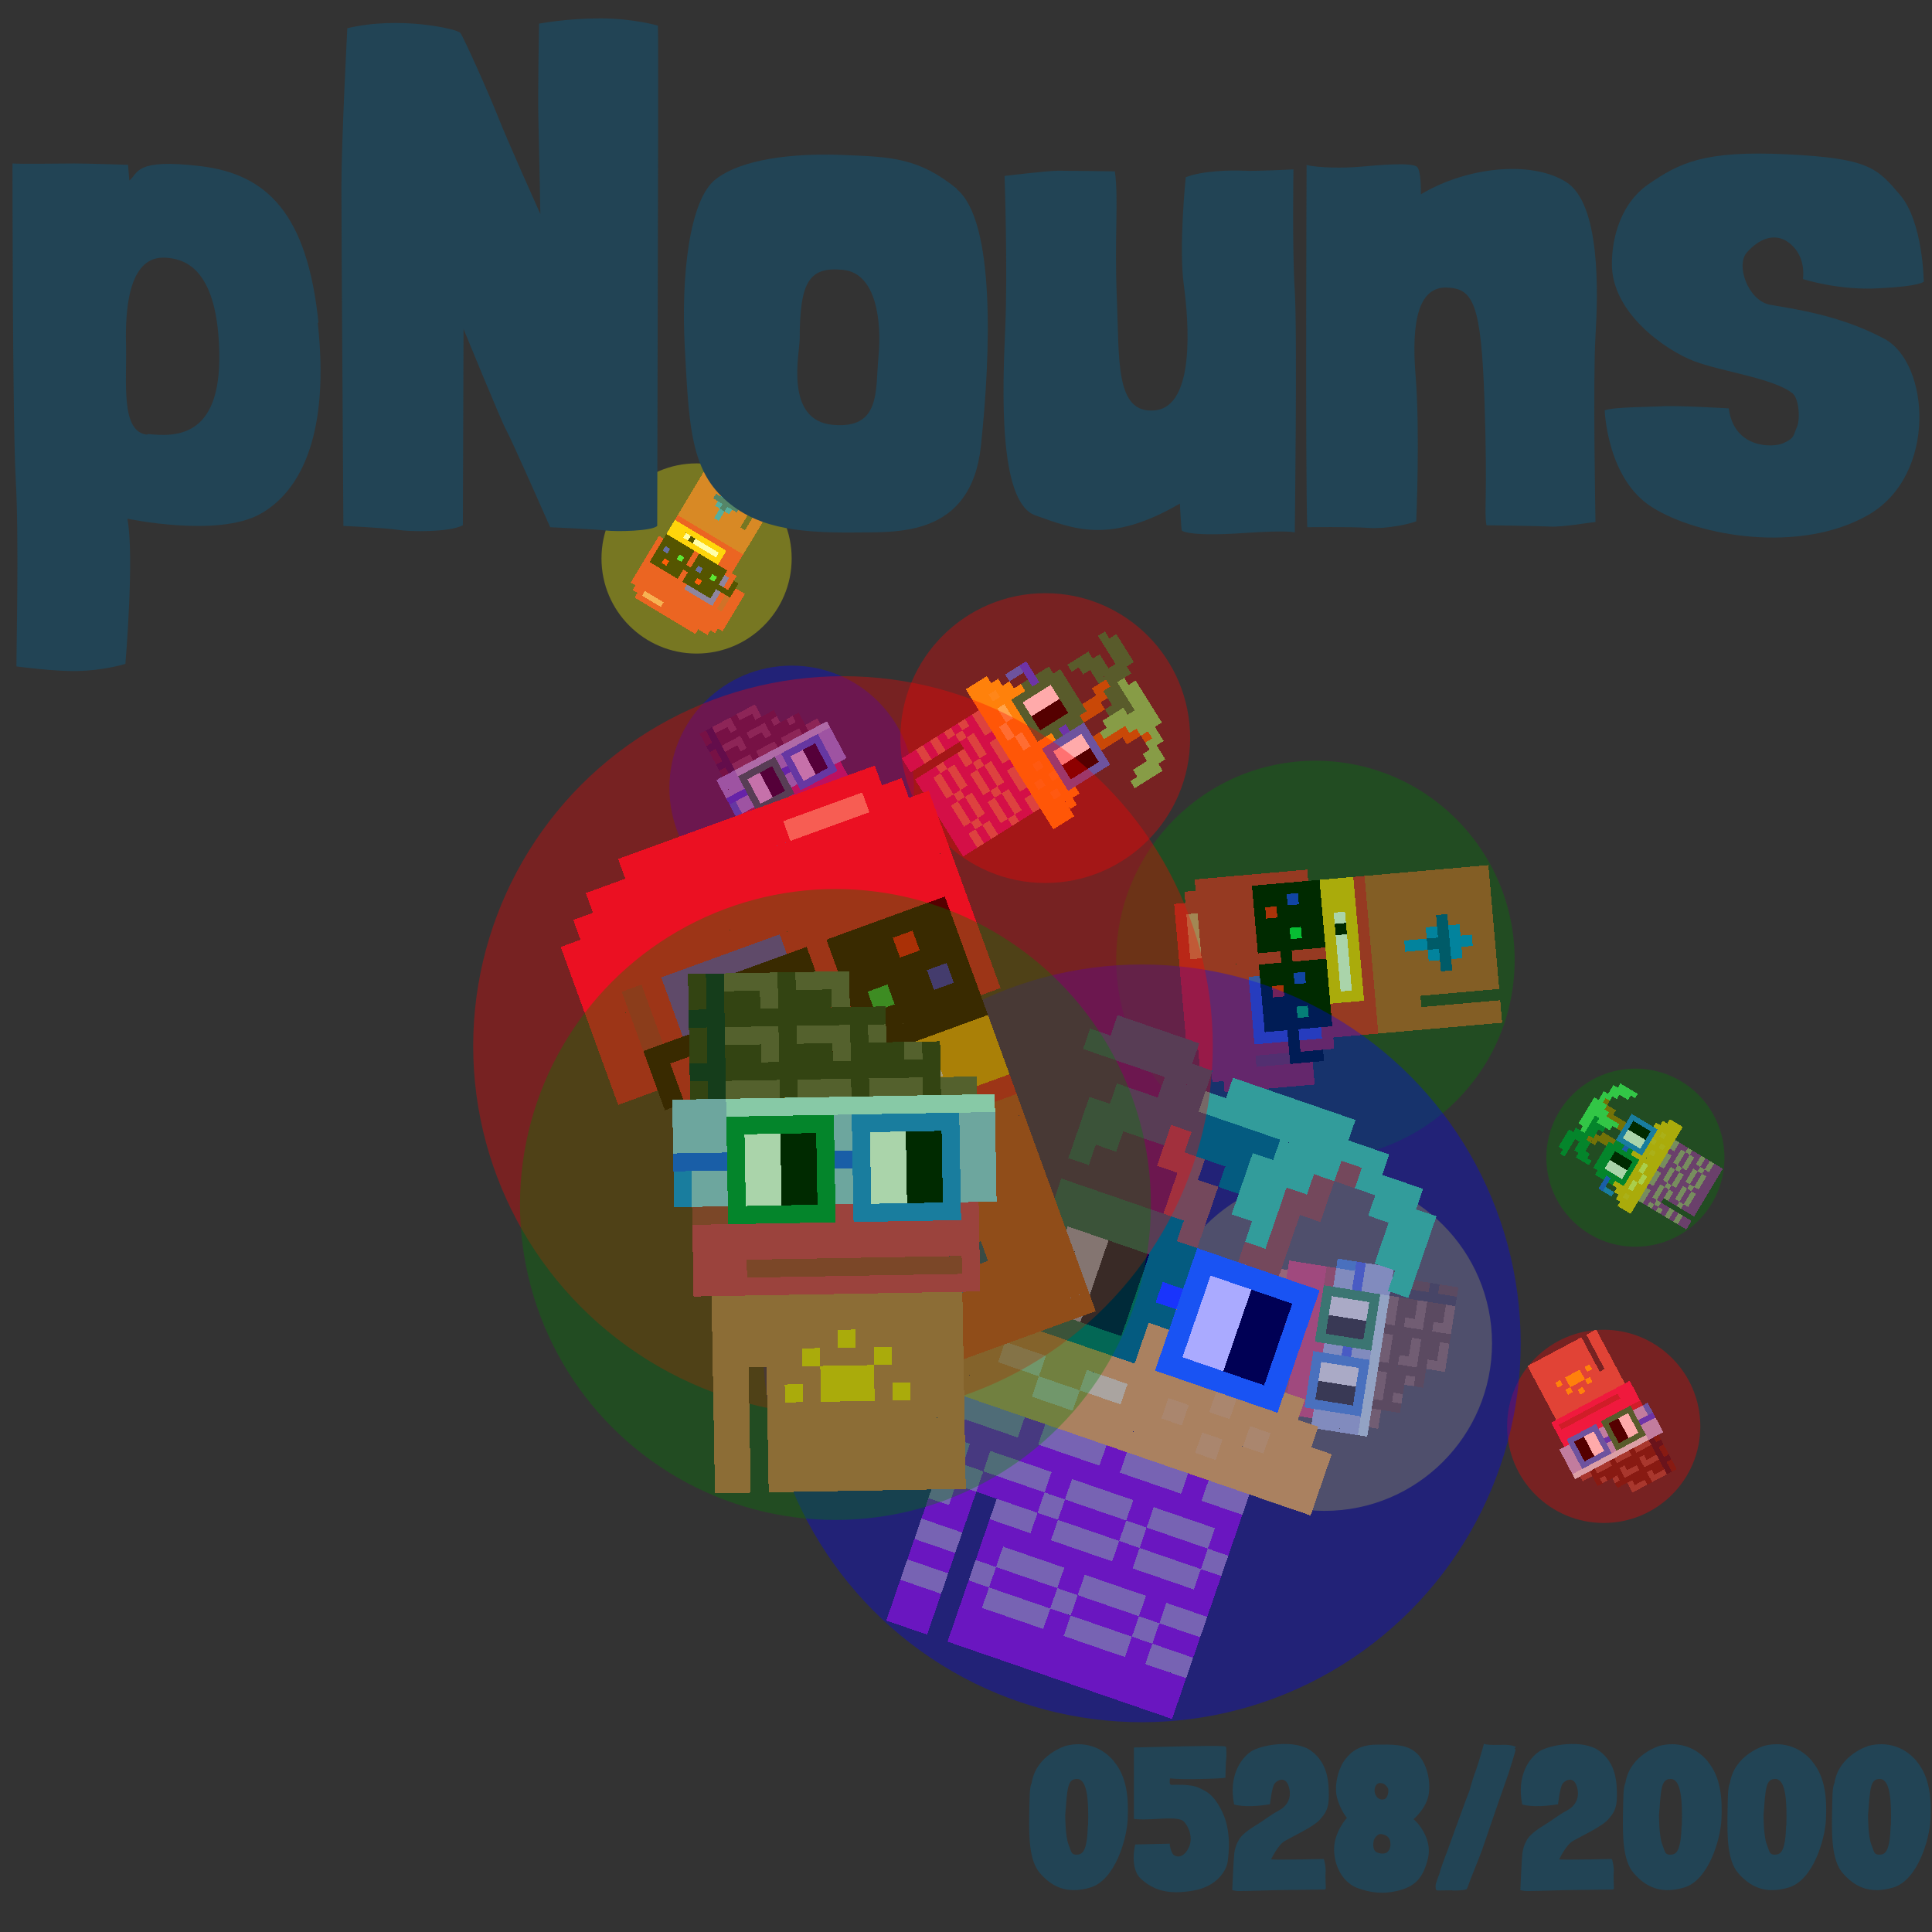 <svg viewBox="0 0 1024 1024"  xmlns="http://www.w3.org/2000/svg">
<rect x="0" y="0" width="1024" height="1024" fill="#333333" stroke="none"/>
<defs>
<g id="nouns528" transform="scale(3.2)" shape-rendering="crispEdges">
<rect width="140" height="10" x="90" y="210" fill="#d26451" /><rect width="140" height="10" x="90" y="220" fill="#d26451" /><rect width="140" height="10" x="90" y="230" fill="#d26451" /><rect width="140" height="10" x="90" y="240" fill="#d26451" /><rect width="20" height="10" x="90" y="250" fill="#d26451" /><rect width="110" height="10" x="120" y="250" fill="#d26451" /><rect width="20" height="10" x="90" y="260" fill="#d26451" /><rect width="110" height="10" x="120" y="260" fill="#d26451" /><rect width="20" height="10" x="90" y="270" fill="#d26451" /><rect width="110" height="10" x="120" y="270" fill="#d26451" /><rect width="20" height="10" x="90" y="280" fill="#d26451" /><rect width="110" height="10" x="120" y="280" fill="#d26451" /><rect width="20" height="10" x="90" y="290" fill="#d26451" /><rect width="110" height="10" x="120" y="290" fill="#d26451" /><rect width="20" height="10" x="90" y="300" fill="#d26451" /><rect width="110" height="10" x="120" y="300" fill="#d26451" /><rect width="20" height="10" x="90" y="310" fill="#d26451" /><rect width="110" height="10" x="120" y="310" fill="#d26451" /><rect width="10" height="10" x="160" y="230" fill="#ffc110" /><rect width="10" height="10" x="140" y="240" fill="#ffc110" /><rect width="10" height="10" x="180" y="240" fill="#ffc110" /><rect width="30" height="10" x="150" y="250" fill="#ffc110" /><rect width="10" height="10" x="130" y="260" fill="#ffc110" /><rect width="30" height="10" x="150" y="260" fill="#ffc110" /><rect width="10" height="10" x="190" y="260" fill="#ffc110" /><rect width="10" height="10" x="80" y="30" fill="#4d271b" /><rect width="10" height="10" x="90" y="30" fill="#1f1d29" /><rect width="30" height="10" x="100" y="30" fill="#7e5243" /><rect width="10" height="10" x="130" y="30" fill="#4d271b" /><rect width="30" height="10" x="140" y="30" fill="#7e5243" /><rect width="10" height="10" x="80" y="40" fill="#4d271b" /><rect width="10" height="10" x="90" y="40" fill="#1f1d29" /><rect width="20" height="10" x="100" y="40" fill="#4d271b" /><rect width="10" height="10" x="120" y="40" fill="#7e5243" /><rect width="30" height="10" x="130" y="40" fill="#4d271b" /><rect width="10" height="10" x="160" y="40" fill="#7e5243" /><rect width="20" height="10" x="80" y="50" fill="#1f1d29" /><rect width="90" height="10" x="100" y="50" fill="#4d271b" /><rect width="10" height="10" x="80" y="60" fill="#4d271b" /><rect width="10" height="10" x="90" y="60" fill="#1f1d29" /><rect width="30" height="10" x="100" y="60" fill="#7e5243" /><rect width="10" height="10" x="130" y="60" fill="#4d271b" /><rect width="30" height="10" x="140" y="60" fill="#7e5243" /><rect width="10" height="10" x="170" y="60" fill="#4d271b" /><rect width="10" height="10" x="180" y="60" fill="#7e5243" /><rect width="10" height="10" x="80" y="70" fill="#4d271b" /><rect width="10" height="10" x="90" y="70" fill="#1f1d29" /><rect width="20" height="10" x="100" y="70" fill="#4d271b" /><rect width="10" height="10" x="120" y="70" fill="#7e5243" /><rect width="30" height="10" x="130" y="70" fill="#4d271b" /><rect width="10" height="10" x="160" y="70" fill="#7e5243" /><rect width="30" height="10" x="170" y="70" fill="#4d271b" /><rect width="10" height="10" x="200" y="70" fill="#7e5243" /><rect width="10" height="10" x="210" y="70" fill="#4d271b" /><rect width="20" height="10" x="80" y="80" fill="#1f1d29" /><rect width="120" height="10" x="100" y="80" fill="#4d271b" /><rect width="10" height="10" x="80" y="90" fill="#4d271b" /><rect width="10" height="10" x="90" y="90" fill="#1f1d29" /><rect width="30" height="10" x="100" y="90" fill="#7e5243" /><rect width="10" height="10" x="130" y="90" fill="#4d271b" /><rect width="30" height="10" x="140" y="90" fill="#7e5243" /><rect width="10" height="10" x="170" y="90" fill="#4d271b" /><rect width="30" height="10" x="180" y="90" fill="#7e5243" /><rect width="10" height="10" x="210" y="90" fill="#4d271b" /><rect width="20" height="10" x="220" y="90" fill="#7e5243" /><rect width="30" height="10" x="70" y="100" fill="#a3baed" /><rect width="150" height="10" x="100" y="100" fill="#caeff9" /><rect width="180" height="10" x="70" y="110" fill="#a3baed" /><rect width="180" height="10" x="70" y="120" fill="#a3baed" /><rect width="180" height="10" x="70" y="130" fill="#a3baed" /><rect width="180" height="10" x="70" y="140" fill="#a3baed" /><rect width="180" height="10" x="70" y="150" fill="#a3baed" /><rect width="20" height="10" x="80" y="160" fill="#b92b3c" /><rect width="140" height="10" x="100" y="160" fill="#e9265c" /><rect width="160" height="10" x="80" y="170" fill="#e9265c" /><rect width="160" height="10" x="80" y="180" fill="#e9265c" /><rect width="30" height="10" x="80" y="190" fill="#e9265c" /><rect width="120" height="10" x="110" y="190" fill="#b92b3c" /><rect width="10" height="10" x="230" y="190" fill="#e9265c" /><rect width="160" height="10" x="80" y="200" fill="#e9265c" /><rect width="60" height="10" x="100" y="110" fill="#068940" /><rect width="60" height="10" x="170" y="110" fill="#257ced" /><rect width="10" height="10" x="100" y="120" fill="#068940" /><rect width="20" height="10" x="110" y="120" fill="#ffffff" /><rect width="20" height="10" x="130" y="120" fill="#000000" /><rect width="10" height="10" x="150" y="120" fill="#068940" /><rect width="10" height="10" x="170" y="120" fill="#257ced" /><rect width="20" height="10" x="180" y="120" fill="#ffffff" /><rect width="20" height="10" x="200" y="120" fill="#000000" /><rect width="10" height="10" x="220" y="120" fill="#257ced" /><rect width="30" height="10" x="70" y="130" fill="#254efb" /><rect width="10" height="10" x="100" y="130" fill="#068940" /><rect width="20" height="10" x="110" y="130" fill="#ffffff" /><rect width="20" height="10" x="130" y="130" fill="#000000" /><rect width="10" height="10" x="150" y="130" fill="#068940" /><rect width="10" height="10" x="160" y="130" fill="#254efb" /><rect width="10" height="10" x="170" y="130" fill="#257ced" /><rect width="20" height="10" x="180" y="130" fill="#ffffff" /><rect width="20" height="10" x="200" y="130" fill="#000000" /><rect width="10" height="10" x="220" y="130" fill="#257ced" /><rect width="10" height="10" x="70" y="140" fill="#257ced" /><rect width="10" height="10" x="100" y="140" fill="#068940" /><rect width="20" height="10" x="110" y="140" fill="#ffffff" /><rect width="20" height="10" x="130" y="140" fill="#000000" /><rect width="10" height="10" x="150" y="140" fill="#068940" /><rect width="10" height="10" x="170" y="140" fill="#257ced" /><rect width="20" height="10" x="180" y="140" fill="#ffffff" /><rect width="20" height="10" x="200" y="140" fill="#000000" /><rect width="10" height="10" x="220" y="140" fill="#257ced" /><rect width="10" height="10" x="70" y="150" fill="#257ced" /><rect width="10" height="10" x="100" y="150" fill="#068940" /><rect width="20" height="10" x="110" y="150" fill="#ffffff" /><rect width="20" height="10" x="130" y="150" fill="#000000" /><rect width="10" height="10" x="150" y="150" fill="#068940" /><rect width="10" height="10" x="170" y="150" fill="#257ced" /><rect width="20" height="10" x="180" y="150" fill="#ffffff" /><rect width="20" height="10" x="200" y="150" fill="#000000" /><rect width="10" height="10" x="220" y="150" fill="#257ced" /><rect width="60" height="10" x="100" y="160" fill="#068940" /><rect width="60" height="10" x="170" y="160" fill="#257ced" />
</g>
<g id="nouns529" transform="scale(3.2)" shape-rendering="crispEdges">
<rect width="140" height="10" x="90" y="210" fill="#9f21a0" /><rect width="140" height="10" x="90" y="220" fill="#9f21a0" /><rect width="140" height="10" x="90" y="230" fill="#9f21a0" /><rect width="140" height="10" x="90" y="240" fill="#9f21a0" /><rect width="20" height="10" x="90" y="250" fill="#9f21a0" /><rect width="110" height="10" x="120" y="250" fill="#9f21a0" /><rect width="20" height="10" x="90" y="260" fill="#9f21a0" /><rect width="110" height="10" x="120" y="260" fill="#9f21a0" /><rect width="20" height="10" x="90" y="270" fill="#9f21a0" /><rect width="110" height="10" x="120" y="270" fill="#9f21a0" /><rect width="20" height="10" x="90" y="280" fill="#9f21a0" /><rect width="110" height="10" x="120" y="280" fill="#9f21a0" /><rect width="20" height="10" x="90" y="290" fill="#9f21a0" /><rect width="110" height="10" x="120" y="290" fill="#9f21a0" /><rect width="20" height="10" x="90" y="300" fill="#9f21a0" /><rect width="110" height="10" x="120" y="300" fill="#9f21a0" /><rect width="20" height="10" x="90" y="310" fill="#9f21a0" /><rect width="110" height="10" x="120" y="310" fill="#9f21a0" /><rect width="30" height="10" x="90" y="210" fill="#b2958d" /><rect width="30" height="10" x="130" y="210" fill="#b2958d" /><rect width="30" height="10" x="170" y="210" fill="#b2958d" /><rect width="20" height="10" x="210" y="210" fill="#b2958d" /><rect width="10" height="10" x="90" y="230" fill="#b2958d" /><rect width="30" height="10" x="110" y="230" fill="#b2958d" /><rect width="30" height="10" x="150" y="230" fill="#b2958d" /><rect width="30" height="10" x="190" y="230" fill="#b2958d" /><rect width="10" height="10" x="100" y="240" fill="#b2958d" /><rect width="10" height="10" x="140" y="240" fill="#b2958d" /><rect width="10" height="10" x="180" y="240" fill="#b2958d" /><rect width="10" height="10" x="220" y="240" fill="#b2958d" /><rect width="10" height="10" x="90" y="250" fill="#b2958d" /><rect width="20" height="10" x="120" y="250" fill="#b2958d" /><rect width="30" height="10" x="150" y="250" fill="#b2958d" /><rect width="30" height="10" x="190" y="250" fill="#b2958d" /><rect width="20" height="10" x="90" y="270" fill="#b2958d" /><rect width="30" height="10" x="130" y="270" fill="#b2958d" /><rect width="30" height="10" x="170" y="270" fill="#b2958d" /><rect width="20" height="10" x="210" y="270" fill="#b2958d" /><rect width="10" height="10" x="120" y="280" fill="#b2958d" /><rect width="10" height="10" x="160" y="280" fill="#b2958d" /><rect width="10" height="10" x="200" y="280" fill="#b2958d" /><rect width="20" height="10" x="90" y="290" fill="#b2958d" /><rect width="30" height="10" x="130" y="290" fill="#b2958d" /><rect width="30" height="10" x="170" y="290" fill="#b2958d" /><rect width="20" height="10" x="210" y="290" fill="#b2958d" /><rect width="40" height="10" x="100" y="20" fill="#068940" /><rect width="60" height="10" x="90" y="30" fill="#068940" /><rect width="60" height="10" x="160" y="30" fill="#4bea69" /><rect width="20" height="10" x="130" y="40" fill="#068940" /><rect width="90" height="10" x="150" y="40" fill="#4bea69" /><rect width="80" height="10" x="110" y="50" fill="#068940" /><rect width="30" height="10" x="190" y="50" fill="#4bea69" /><rect width="10" height="10" x="220" y="50" fill="#ae6c0a" /><rect width="30" height="10" x="230" y="50" fill="#4bea69" /><rect width="40" height="10" x="100" y="60" fill="#068940" /><rect width="10" height="10" x="140" y="60" fill="#ae6c0a" /><rect width="30" height="10" x="150" y="60" fill="#068940" /><rect width="30" height="10" x="180" y="60" fill="#4bea69" /><rect width="10" height="10" x="210" y="60" fill="#ae6c0a" /><rect width="30" height="10" x="240" y="60" fill="#4bea69" /><rect width="20" height="10" x="100" y="70" fill="#068940" /><rect width="20" height="10" x="140" y="70" fill="#ae6c0a" /><rect width="10" height="10" x="170" y="70" fill="#068940" /><rect width="20" height="10" x="180" y="70" fill="#4bea69" /><rect width="20" height="10" x="200" y="70" fill="#ae6c0a" /><rect width="20" height="10" x="250" y="70" fill="#4bea69" /><rect width="10" height="10" x="100" y="80" fill="#068940" /><rect width="20" height="10" x="150" y="80" fill="#ae6c0a" /><rect width="20" height="10" x="180" y="80" fill="#4bea69" /><rect width="10" height="10" x="200" y="80" fill="#ae6c0a" /><rect width="20" height="10" x="250" y="80" fill="#4bea69" /><rect width="20" height="10" x="150" y="90" fill="#ae6c0a" /><rect width="10" height="10" x="190" y="90" fill="#4bea69" /><rect width="10" height="10" x="200" y="90" fill="#ae6c0a" /><rect width="10" height="10" x="260" y="90" fill="#4bea69" /><rect width="60" height="10" x="100" y="100" fill="#068940" /><rect width="10" height="10" x="160" y="100" fill="#ae6c0a" /><rect width="20" height="10" x="190" y="100" fill="#ae6c0a" /><rect width="80" height="10" x="90" y="110" fill="#068940" /><rect width="10" height="10" x="170" y="110" fill="#ae6c0a" /><rect width="20" height="10" x="190" y="110" fill="#ae6c0a" /><rect width="80" height="10" x="90" y="120" fill="#068940" /><rect width="10" height="10" x="170" y="120" fill="#ae6c0a" /><rect width="20" height="10" x="190" y="120" fill="#ae6c0a" /><rect width="80" height="10" x="90" y="130" fill="#068940" /><rect width="10" height="10" x="170" y="130" fill="#ae6c0a" /><rect width="20" height="10" x="190" y="130" fill="#ae6c0a" /><rect width="80" height="10" x="90" y="140" fill="#068940" /><rect width="10" height="10" x="170" y="140" fill="#ae6c0a" /><rect width="20" height="10" x="190" y="140" fill="#ae6c0a" /><rect width="140" height="10" x="90" y="150" fill="#ffc110" /><rect width="160" height="10" x="80" y="160" fill="#ffc110" /><rect width="130" height="10" x="70" y="170" fill="#ffc110" /><rect width="10" height="10" x="200" y="170" fill="#ffc925" /><rect width="40" height="10" x="210" y="170" fill="#ffc110" /><rect width="20" height="10" x="60" y="180" fill="#ffc110" /><rect width="10" height="10" x="80" y="180" fill="#ffc925" /><rect width="10" height="10" x="90" y="180" fill="#ffc110" /><rect width="20" height="10" x="100" y="180" fill="#fff671" /><rect width="20" height="10" x="120" y="180" fill="#ffc110" /><rect width="20" height="10" x="140" y="180" fill="#fff671" /><rect width="20" height="10" x="160" y="180" fill="#ffc110" /><rect width="10" height="10" x="180" y="180" fill="#ffc925" /><rect width="30" height="10" x="190" y="180" fill="#ffc110" /><rect width="10" height="10" x="220" y="180" fill="#ffc925" /><rect width="30" height="10" x="230" y="180" fill="#ffc110" /><rect width="60" height="10" x="60" y="190" fill="#ffc110" /><rect width="20" height="10" x="120" y="190" fill="#fff671" /><rect width="60" height="10" x="140" y="190" fill="#ffc110" /><rect width="10" height="10" x="200" y="190" fill="#ffc925" /><rect width="50" height="10" x="210" y="190" fill="#ffc110" /><rect width="200" height="10" x="60" y="200" fill="#ffc110" /><rect width="60" height="10" x="100" y="110" fill="#068940" /><rect width="60" height="10" x="170" y="110" fill="#257ced" /><rect width="10" height="10" x="100" y="120" fill="#068940" /><rect width="20" height="10" x="110" y="120" fill="#ffffff" /><rect width="20" height="10" x="130" y="120" fill="#000000" /><rect width="10" height="10" x="150" y="120" fill="#068940" /><rect width="10" height="10" x="170" y="120" fill="#257ced" /><rect width="20" height="10" x="180" y="120" fill="#ffffff" /><rect width="20" height="10" x="200" y="120" fill="#000000" /><rect width="10" height="10" x="220" y="120" fill="#257ced" /><rect width="30" height="10" x="70" y="130" fill="#254efb" /><rect width="10" height="10" x="100" y="130" fill="#068940" /><rect width="20" height="10" x="110" y="130" fill="#ffffff" /><rect width="20" height="10" x="130" y="130" fill="#000000" /><rect width="10" height="10" x="150" y="130" fill="#068940" /><rect width="10" height="10" x="160" y="130" fill="#254efb" /><rect width="10" height="10" x="170" y="130" fill="#257ced" /><rect width="20" height="10" x="180" y="130" fill="#ffffff" /><rect width="20" height="10" x="200" y="130" fill="#000000" /><rect width="10" height="10" x="220" y="130" fill="#257ced" /><rect width="10" height="10" x="70" y="140" fill="#257ced" /><rect width="10" height="10" x="100" y="140" fill="#068940" /><rect width="20" height="10" x="110" y="140" fill="#ffffff" /><rect width="20" height="10" x="130" y="140" fill="#000000" /><rect width="10" height="10" x="150" y="140" fill="#068940" /><rect width="10" height="10" x="170" y="140" fill="#257ced" /><rect width="20" height="10" x="180" y="140" fill="#ffffff" /><rect width="20" height="10" x="200" y="140" fill="#000000" /><rect width="10" height="10" x="220" y="140" fill="#257ced" /><rect width="10" height="10" x="70" y="150" fill="#257ced" /><rect width="10" height="10" x="100" y="150" fill="#068940" /><rect width="20" height="10" x="110" y="150" fill="#ffffff" /><rect width="20" height="10" x="130" y="150" fill="#000000" /><rect width="10" height="10" x="150" y="150" fill="#068940" /><rect width="10" height="10" x="170" y="150" fill="#257ced" /><rect width="20" height="10" x="180" y="150" fill="#ffffff" /><rect width="20" height="10" x="200" y="150" fill="#000000" /><rect width="10" height="10" x="220" y="150" fill="#257ced" /><rect width="60" height="10" x="100" y="160" fill="#068940" /><rect width="60" height="10" x="170" y="160" fill="#257ced" />
</g>
<g id="nouns530" transform="scale(3.2)" shape-rendering="crispEdges">
<rect width="140" height="10" x="90" y="210" fill="#c54e38" /><rect width="140" height="10" x="90" y="220" fill="#c54e38" /><rect width="140" height="10" x="90" y="230" fill="#c54e38" /><rect width="140" height="10" x="90" y="240" fill="#c54e38" /><rect width="20" height="10" x="90" y="250" fill="#c54e38" /><rect width="110" height="10" x="120" y="250" fill="#c54e38" /><rect width="20" height="10" x="90" y="260" fill="#c54e38" /><rect width="110" height="10" x="120" y="260" fill="#c54e38" /><rect width="20" height="10" x="90" y="270" fill="#c54e38" /><rect width="110" height="10" x="120" y="270" fill="#c54e38" /><rect width="20" height="10" x="90" y="280" fill="#c54e38" /><rect width="110" height="10" x="120" y="280" fill="#c54e38" /><rect width="20" height="10" x="90" y="290" fill="#c54e38" /><rect width="110" height="10" x="120" y="290" fill="#c54e38" /><rect width="20" height="10" x="90" y="300" fill="#c54e38" /><rect width="110" height="10" x="120" y="300" fill="#c54e38" /><rect width="20" height="10" x="90" y="310" fill="#c54e38" /><rect width="110" height="10" x="120" y="310" fill="#c54e38" /><rect width="10" height="10" x="160" y="240" fill="#0385eb" /><rect width="10" height="10" x="160" y="250" fill="#0385eb" /><rect width="10" height="10" x="150" y="260" fill="#0385eb" /><rect width="10" height="10" x="160" y="260" fill="#00499c" /><rect width="10" height="10" x="170" y="260" fill="#0385eb" /><rect width="50" height="10" x="140" y="270" fill="#00499c" /><rect width="30" height="10" x="150" y="280" fill="#0385eb" /><rect width="10" height="10" x="160" y="290" fill="#0385eb" /><rect width="130" height="10" x="90" y="40" fill="#e11833" /><rect width="100" height="10" x="70" y="50" fill="#e11833" /><rect width="40" height="10" x="170" y="50" fill="#f38b7c" /><rect width="20" height="10" x="210" y="50" fill="#e11833" /><rect width="180" height="10" x="60" y="60" fill="#e11833" /><rect width="190" height="10" x="50" y="70" fill="#e11833" /><rect width="190" height="10" x="50" y="80" fill="#e11833" /><rect width="190" height="10" x="50" y="90" fill="#e11833" /><rect width="20" height="10" x="50" y="100" fill="#e11833" /><rect width="10" height="10" x="70" y="100" fill="#b92b3c" /><rect width="10" height="10" x="80" y="100" fill="#e11833" /><rect width="60" height="10" x="90" y="100" fill="#5648ed" /><rect width="90" height="10" x="150" y="100" fill="#e11833" /><rect width="20" height="10" x="50" y="110" fill="#e11833" /><rect width="10" height="10" x="70" y="110" fill="#b92b3c" /><rect width="10" height="10" x="80" y="110" fill="#e11833" /><rect width="60" height="10" x="90" y="110" fill="#5648ed" /><rect width="90" height="10" x="150" y="110" fill="#e11833" /><rect width="20" height="10" x="50" y="120" fill="#e11833" /><rect width="10" height="10" x="70" y="120" fill="#b92b3c" /><rect width="10" height="10" x="80" y="120" fill="#e11833" /><rect width="60" height="10" x="90" y="120" fill="#5648ed" /><rect width="90" height="10" x="150" y="120" fill="#e11833" /><rect width="20" height="10" x="50" y="130" fill="#e11833" /><rect width="10" height="10" x="70" y="130" fill="#b92b3c" /><rect width="10" height="10" x="80" y="130" fill="#e11833" /><rect width="60" height="10" x="90" y="130" fill="#5648ed" /><rect width="90" height="10" x="150" y="130" fill="#e11833" /><rect width="20" height="10" x="50" y="140" fill="#e11833" /><rect width="10" height="10" x="70" y="140" fill="#b92b3c" /><rect width="10" height="10" x="80" y="140" fill="#e11833" /><rect width="60" height="10" x="90" y="140" fill="#5648ed" /><rect width="90" height="10" x="150" y="140" fill="#e11833" /><rect width="10" height="10" x="80" y="150" fill="#e11833" /><rect width="60" height="10" x="90" y="150" fill="#5648ed" /><rect width="90" height="10" x="150" y="150" fill="#e11833" /><rect width="150" height="10" x="80" y="160" fill="#e11833" /><rect width="30" height="10" x="90" y="170" fill="#e11833" /><rect width="110" height="10" x="120" y="170" fill="#ffc110" /><rect width="30" height="10" x="90" y="180" fill="#e11833" /><rect width="10" height="10" x="120" y="180" fill="#ffc110" /><rect width="50" height="10" x="130" y="180" fill="#ffffff" /><rect width="10" height="10" x="180" y="180" fill="#000000" /><rect width="10" height="10" x="190" y="180" fill="#ffffff" /><rect width="30" height="10" x="200" y="180" fill="#ffc110" /><rect width="30" height="10" x="90" y="190" fill="#e11833" /><rect width="110" height="10" x="120" y="190" fill="#ffc110" /><rect width="140" height="10" x="90" y="200" fill="#e11833" /><rect width="60" height="10" x="100" y="110" fill="#000000" /><rect width="60" height="10" x="170" y="110" fill="#000000" /><rect width="30" height="10" x="100" y="120" fill="#000000" /><rect width="10" height="10" x="130" y="120" fill="#ff0e0e" /><rect width="20" height="10" x="140" y="120" fill="#000000" /><rect width="30" height="10" x="170" y="120" fill="#000000" /><rect width="10" height="10" x="200" y="120" fill="#ff0e0e" /><rect width="20" height="10" x="210" y="120" fill="#000000" /><rect width="160" height="10" x="70" y="130" fill="#000000" /><rect width="10" height="10" x="70" y="140" fill="#000000" /><rect width="10" height="10" x="100" y="140" fill="#000000" /><rect width="10" height="10" x="110" y="140" fill="#0adc4d" /><rect width="20" height="10" x="120" y="140" fill="#000000" /><rect width="10" height="10" x="140" y="140" fill="#1929f4" /><rect width="10" height="10" x="150" y="140" fill="#000000" /><rect width="10" height="10" x="170" y="140" fill="#000000" /><rect width="10" height="10" x="180" y="140" fill="#0adc4d" /><rect width="20" height="10" x="190" y="140" fill="#000000" /><rect width="10" height="10" x="210" y="140" fill="#1929f4" /><rect width="10" height="10" x="220" y="140" fill="#000000" /><rect width="10" height="10" x="70" y="150" fill="#000000" /><rect width="60" height="10" x="100" y="150" fill="#000000" /><rect width="60" height="10" x="170" y="150" fill="#000000" /><rect width="60" height="10" x="100" y="160" fill="#000000" /><rect width="60" height="10" x="170" y="160" fill="#000000" />
</g>
<g x_x="x" id="circles528"><g x_x="x" transform="translate(102,204) scale(0.8)"><g x_x="x"><use href="#nouns528" transform="translate(876 631) scale(0.115) rotate(152,512,512)"/>
<circle cx="935" cy="690" r="64" fill="red" opacity="0.333"/>
</g>
<g x_x="x"><use href="#nouns529" transform="translate(902 458) scale(0.105) rotate(301,512,512)"/>
<circle cx="956" cy="512" r="59" fill="green" opacity="0.333"/>
</g>
<g x_x="x"><use href="#nouns530" transform="translate(276 57) scale(0.113) rotate(211,512,512)"/>
<circle cx="334" cy="115" r="63" fill="yellow" opacity="0.333"/>
</g>
<g x_x="x"><use href="#nouns528" transform="translate(323 193) scale(0.144) rotate(332,512,512)"/>
<circle cx="397" cy="267" r="81" fill="blue" opacity="0.333"/>
</g>
<g x_x="x"><use href="#nouns529" transform="translate(477 146) scale(0.171) rotate(418,512,512)"/>
<circle cx="565" cy="234" r="96" fill="red" opacity="0.333"/>
</g>
<g x_x="x"><use href="#nouns530" transform="translate(624 261) scale(0.234) rotate(265,512,512)"/>
<circle cx="744" cy="381" r="132" fill="green" opacity="0.333"/>
</g>
<g x_x="x"><use href="#nouns528" transform="translate(649 534) scale(0.197) rotate(459,512,512)"/>
<circle cx="750" cy="635" r="111" fill="yellow" opacity="0.333"/>
</g>
<g x_x="x"><use href="#nouns529" transform="translate(400 406) scale(0.447) rotate(379,512,512)"/>
<circle cx="629" cy="635" r="251" fill="blue" opacity="0.333"/>
</g>
<g x_x="x"><use href="#nouns530" transform="translate(208 215) scale(0.435) rotate(340,512,512)"/>
<circle cx="431" cy="438" r="245" fill="red" opacity="0.333"/>
</g>
<g x_x="x"><use href="#nouns528" transform="translate(236 353) scale(0.371) rotate(359,512,512)"/>
<circle cx="426" cy="543" r="209" fill="green" opacity="0.333"/>
</g>
</g>
<g x_x="x" fill="#224455" transform="scale(0.348)"><path d="M485 491 c-17 -165 -78 -226 -180 -238 -101 -12 -94 11 -108 22 l-2 -24 s-60 -2 -82 -2 -81 1 -94 0 c0 0 0 395 5 482 5 86 1 257 1 284 0 0 59 8 94 7 s63 -8 72 -11 c0 0 14 -165 3 -221 0 0 137 29 202 -7 s106 -127 88 -291 Zm-261 171 c-40 -4 -31 -78 -32 -134 -4 -135 42 -138 66 -135 24 3 74 17 76 146 2 130 -69 126 -109 122 Z"/>
<path d="M31 43 s-9 170 -9 243 3 503 3 515 c0 0 65 3 83 6 s78 4 99 -7 c0 0 1 -286 1 -299 0 0 58 142 65 154 s67 148 67 148 c0 0 69 3 85 5 s70 1 78 -7 c0 0 1 -404 1 -434 s1 -316 0 -328 c0 0 -37 -11 -88 -11 s-93 8 -93 8 c0 0 -2 109 -1 145 s3 145 3 145 c0 0 -52 -116 -64 -147 s-53 -123 -58 -129 S110 24 31 43 Z" transform="translate(498 0)"/>
<path d="M434 288 c-59 -48 -100 -49 -175 -52 -75 -3 -153 6 -193 37 -40 31 -53 147 -47 257 6 110 8 179 56 226 48 47 111 56 204 55 60 -1 176 9 191 -132 15 -141 22 -343 -37 -391 Zm-120 255 c-5 52 4 111 -70 104 -74 -7 -50 -110 -50 -131 0 -88 15 -110 66 -105 51 5 59 79 54 132 Z" transform="translate(1024 0)"/>
<path d="M8 268 s5 143 1 233 -11 264 46 284 112 45 220 -18 c0 0 2 39 3 41 s19 9 92 4 80 -1 80 -1 c0 0 4 -306 0 -368 s-2 -185 -2 -185 c0 0 -58 3 -76 2 s-64 0 -88 10 c0 0 -11 105 -3 164 s17 185 -44 191 -54 -77 -58 -171 3 -149 -3 -193 c0 0 -69 -1 -86 -1 s-82 8 -82 8 Z" transform="translate(1522 0)"/>
<path d="M7 251 s-2 467 1 552 c0 0 65 -1 93 1 s63 -6 73 -10 c0 0 6 -136 -1 -222 s6 -135 47 -134 53 24 58 174 -1 165 3 188 c0 0 78 1 97 2 s58 -6 69 -7 c0 0 -4 -217 0 -283 s8 -202 -45 -235 -151 -23 -221 19 c0 0 1 -32 -5 -41 s-64 -3 -88 -1 -63 2 -82 -3 Z" transform="translate(1983 0)"/>
<path d="M5 624 s3 106 73 149 c70 44 225 71 329 11 105 -61 93 -231 24 -268 -69 -37 -142 -46 -175 -52 -33 -7 -52 -61 -34 -80 18 -20 39 -28 58 -18 19 11 30 32 27 59 0 0 55 18 117 14 62 -3 67 -10 67 -10 0 0 -1 -91 -36 -132 -35 -41 -47 -56 -173 -62 -126 -6 -163 13 -211 46 -48 34 -55 94 -55 120 -1 76 83 133 125 149 s121 26 150 49 c10 8 12 39 7 51 -6 13 -3 17 -21 25 -15 7 -75 9 -83 -53 0 0 -83 -5 -105 -3 -22 1 -71 1 -84 6 Z" transform="translate(2439 0)"/>
</g>
<g x_x="x" fill="#224455" transform="translate(544 922) scale(0.1)"><path d="M465 116 C394 31 297 11 210 33 c0 0 -158 46 -182 197 -12 25 -11 75 -13 176 -1 101 -2 235 57 302 59 68 139 115 268 76 s192 -254 197 -361 c5 -107 -2 -223 -73 -307 Zm-139 340 c-4 131 -26 153 -57 154 -32 1 -29 -11 -46 -55 -17 -43 -17 -154 -17 -154 11 -142 11 -194 64 -192 s61 115 57 247 Z"/>
<path d="M15 420 s21 6 97 2 145 -10 168 12 55 87 24 144 -68 42 -78 33 -21 -44 -20 -59 l-183 4 s-33 127 32 184 139 84 274 61 179 -115 184 -154 21 -159 -28 -262 -94 -113 -120 -127 -65 -17 -90 -18 -47 0 -51 0 -17 3 -18 -10 1 -24 1 -24 c0 0 50 5 120 4 s166 -4 174 -8 c0 0 2 -87 4 -98 s2 -61 -2 -66 -75 -4 -103 -4 -177 3 -213 4 -161 4 -171 4 c0 0 0 192 0 208 s0 172 0 172 Z" transform="translate(554 0)"/>
<path d="M211 343 s10 -90 24 -109 57 -42 75 13 -2 102 -52 129 -76 51 -129 83 -74 59 -78 65 -24 36 -29 79 -10 187 -11 195 c0 0 15 4 30 5 s189 -5 212 -5 238 -3 246 -3 8 -6 8 -9 -3 -73 -1 -85 -3 -52 -10 -68 c0 0 -252 6 -279 2 0 0 35 -75 72 -97 s153 -76 185 -112 49 -59 49 -129 -4 -170 -92 -236 -270 -32 -320 2 S-10 187 21 344 c0 0 57 21 190 -1 Z" transform="translate(1080 0)"/>
<path d="M431 423 s71 -58 82 -137 c11 -79 -16 -173 -69 -218 -52 -45 -129 -42 -211 -41 -82 1 -129 33 -164 79 S9 244 27 310 c18 66 52 105 52 105 0 0 -71 77 -68 173 3 96 55 174 124 199 69 25 137 35 223 12 85 -23 127 -69 151 -172 24 -103 -61 -196 -78 -205 ZM254 231 c28 -3 43 28 44 30 1 3 4 57 -31 57 s-41 -40 -41 -40 c-2 -13 0 -44 28 -48 Zm37 367 c-4 4 -26 12 -53 0 s-18 -57 -18 -57 c3 -22 24 -39 33 -40 s51 3 56 42 c5 39 -14 51 -18 55 Z" transform="translate(1620 0)"/>
<path d="M110 800 s52 2 76 -6 c0 0 5 -3 12 -26 s57 -142 72 -185 78 -229 91 -265 40 -113 48 -137 38 -122 38 -126 -4 -7 -6 -7 c0 0 3 -6 9 -7 0 0 -15 -15 -74 -13 s-86 -1 -97 -5 c0 0 -28 102 -41 136 s-28 83 -28 85 -9 34 -14 44 -65 177 -71 192 -38 108 -43 119 -42 112 -35 102 c0 0 -25 63 -24 73 s-3 26 12 26 74 -1 74 -1 Z" transform="translate(2146 0)"/>
<path d="M211 343 s10 -90 24 -109 57 -42 75 13 -2 102 -52 129 -76 51 -129 83 -74 59 -78 65 -24 36 -29 79 -10 187 -11 195 c0 0 15 4 30 5 s189 -5 212 -5 238 -3 246 -3 8 -6 8 -9 -3 -73 -1 -85 -3 -52 -10 -68 c0 0 -252 6 -279 2 0 0 35 -75 72 -97 s153 -76 185 -112 49 -59 49 -129 -4 -170 -92 -236 -270 -32 -320 2 S-10 187 21 344 c0 0 57 21 190 -1 Z" transform="translate(2607 0)"/>
<path d="M465 116 C394 31 297 11 210 33 c0 0 -158 46 -182 197 -12 25 -11 75 -13 176 -1 101 -2 235 57 302 59 68 139 115 268 76 s192 -254 197 -361 c5 -107 -2 -223 -73 -307 Zm-139 340 c-4 131 -26 153 -57 154 -32 1 -29 -11 -46 -55 -17 -43 -17 -154 -17 -154 11 -142 11 -194 64 -192 s61 115 57 247 Z" transform="translate(3147 0)"/>
<path d="M465 116 C394 31 297 11 210 33 c0 0 -158 46 -182 197 -12 25 -11 75 -13 176 -1 101 -2 235 57 302 59 68 139 115 268 76 s192 -254 197 -361 c5 -107 -2 -223 -73 -307 Zm-139 340 c-4 131 -26 153 -57 154 -32 1 -29 -11 -46 -55 -17 -43 -17 -154 -17 -154 11 -142 11 -194 64 -192 s61 115 57 247 Z" transform="translate(3701 0)"/>
<path d="M465 116 C394 31 297 11 210 33 c0 0 -158 46 -182 197 -12 25 -11 75 -13 176 -1 101 -2 235 57 302 59 68 139 115 268 76 s192 -254 197 -361 c5 -107 -2 -223 -73 -307 Zm-139 340 c-4 131 -26 153 -57 154 -32 1 -29 -11 -46 -55 -17 -43 -17 -154 -17 -154 11 -142 11 -194 64 -192 s61 115 57 247 Z" transform="translate(4255 0)"/>
</g>
</g>
</defs>
<use href="#circles528" />
</svg>

